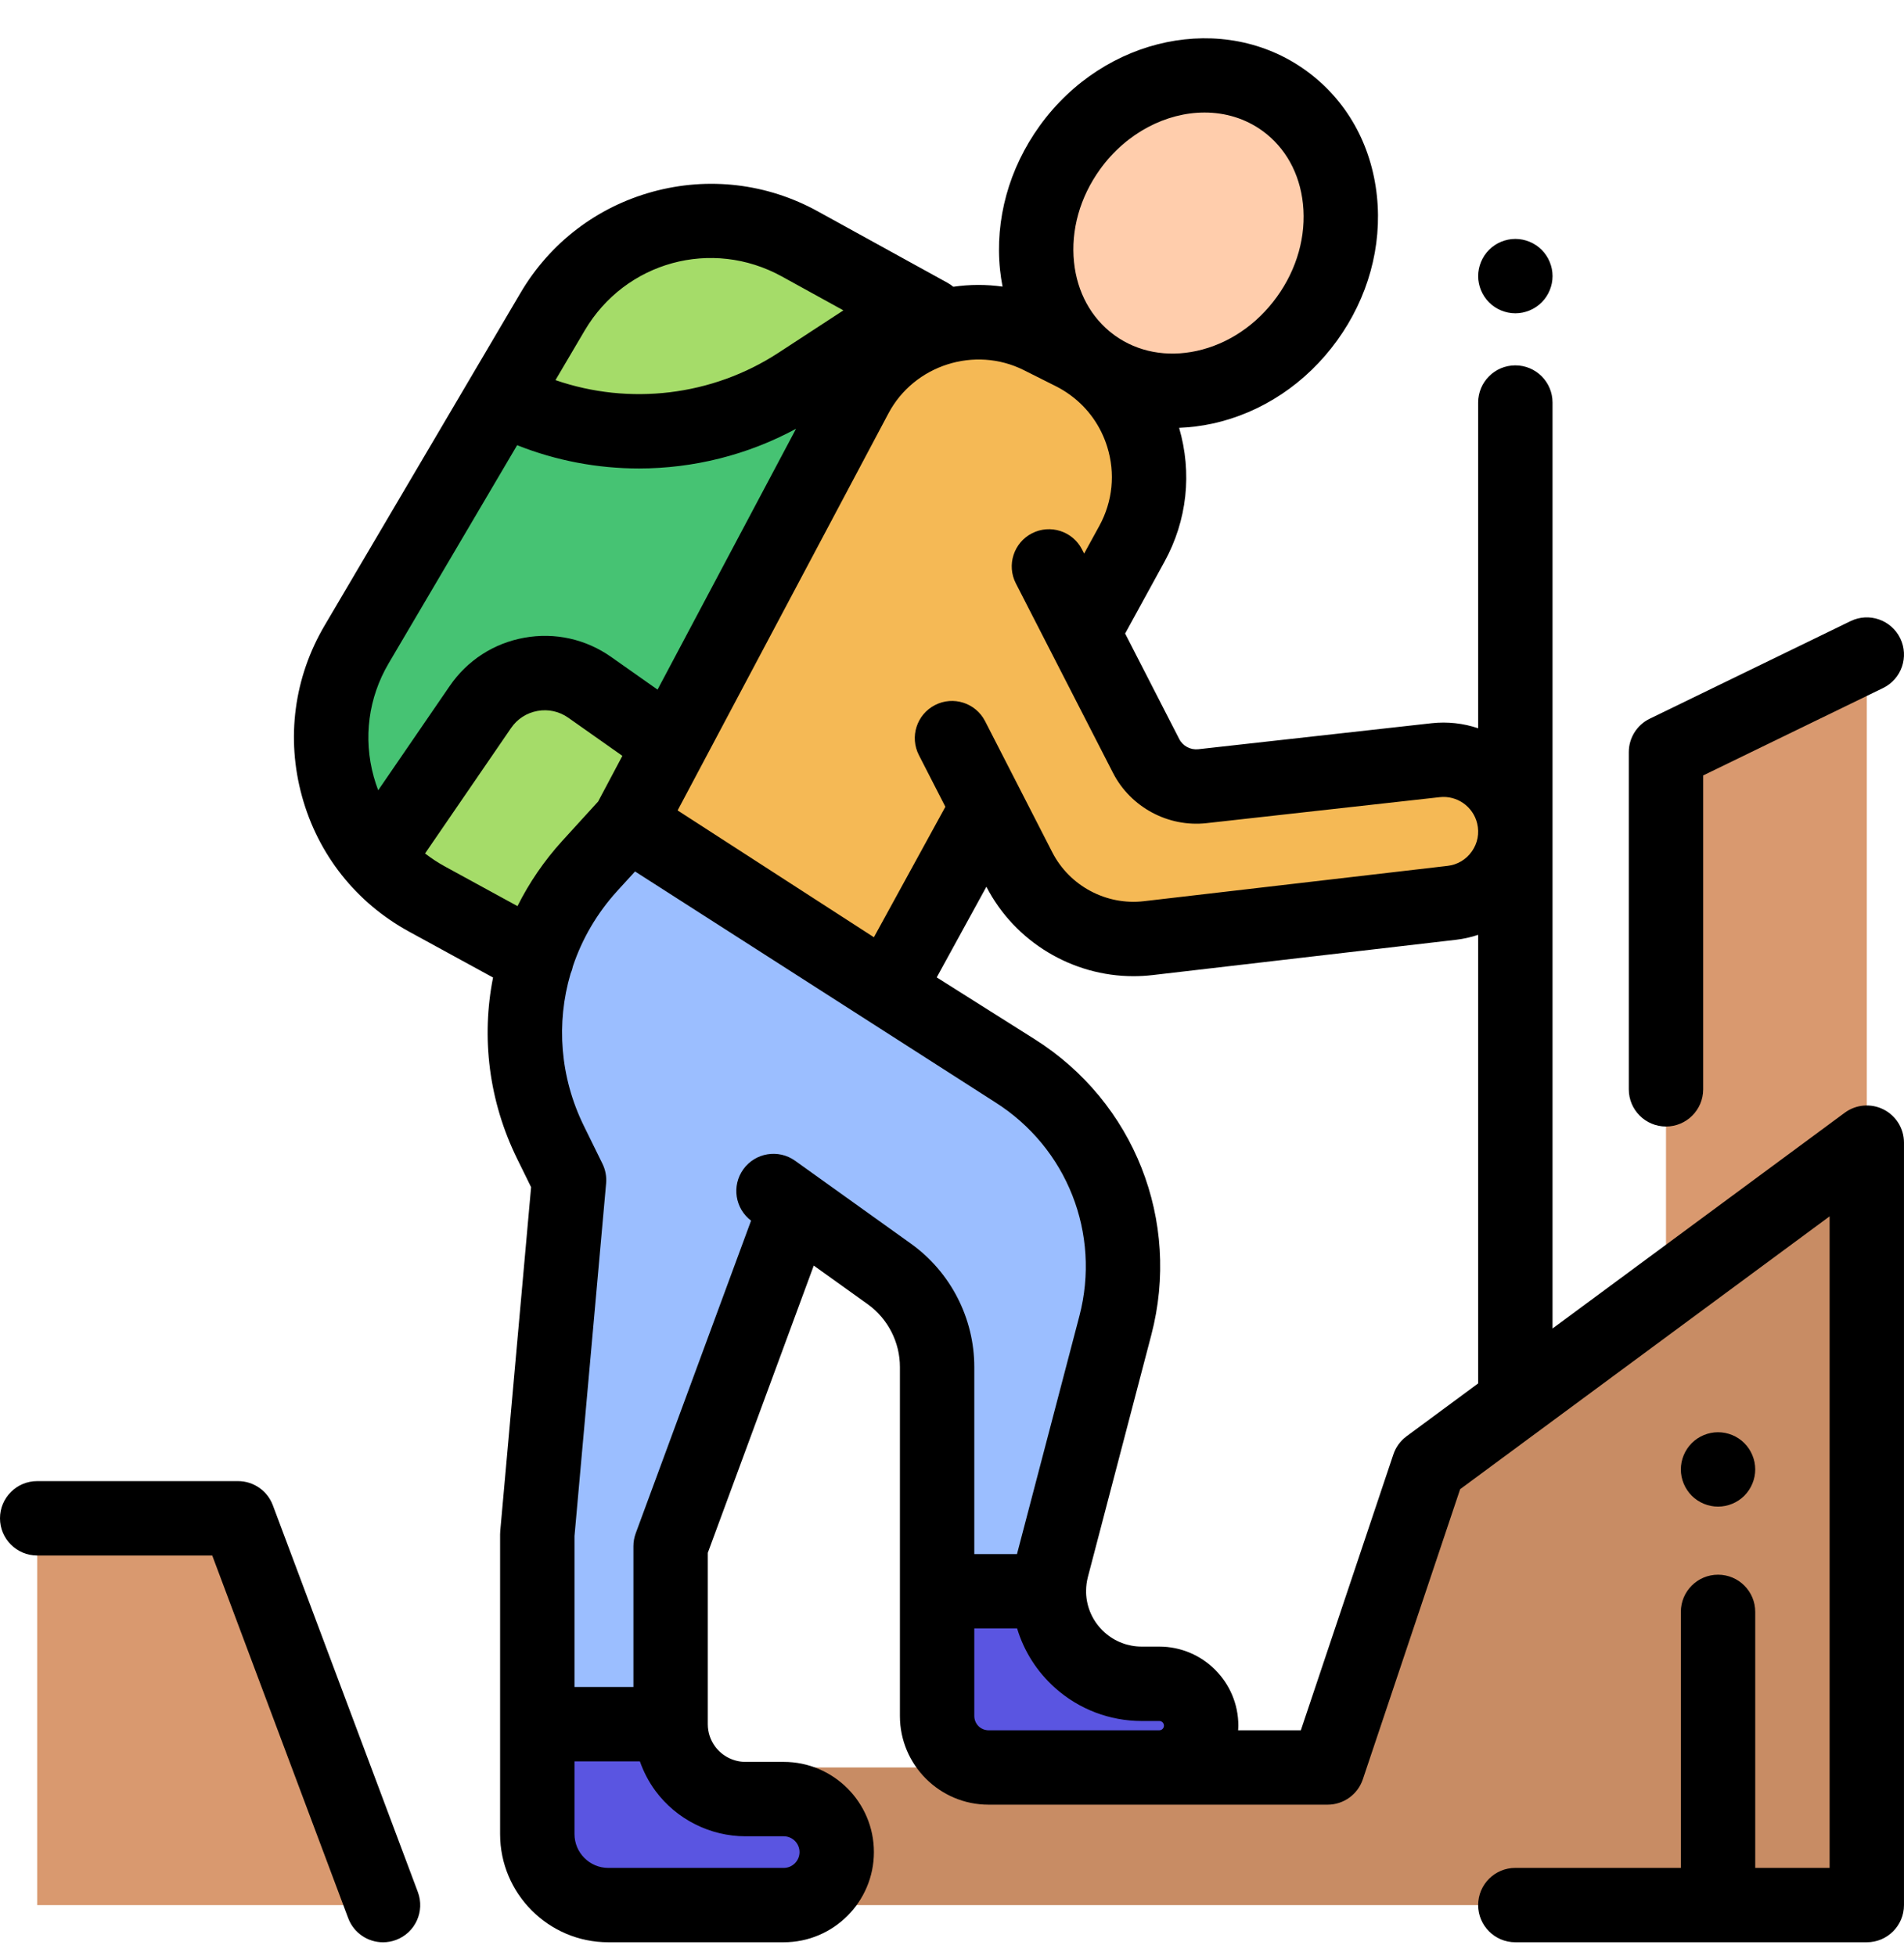 <svg width="111" height="114" viewBox="0 0 111 114" fill="none" xmlns="http://www.w3.org/2000/svg">
<path d="M76.193 18.583C79.274 14.321 78.68 8.63 74.866 5.872C71.052 3.115 65.461 4.334 62.38 8.596C59.299 12.858 59.893 18.549 63.707 21.307C67.522 24.064 73.112 22.845 76.193 18.583Z" fill="#FFCDAC"/>
<path d="M51.728 57.72L65.989 31.699C68.194 27.675 66.618 22.625 62.517 20.57L60.659 19.639C56.728 17.668 51.943 19.196 49.88 23.079L36.656 47.982L51.728 57.72Z" fill="#F5B955"/>
<path d="M97.125 43.845V75.252L108.832 66.608V38.157L97.125 43.845Z" fill="#D9996F"/>
<path d="M61.152 33.017L66.817 44.066C67.438 45.278 68.744 45.98 70.098 45.829L83.694 44.313C85.793 44.08 87.737 45.446 88.227 47.501C88.809 49.939 87.13 52.338 84.641 52.628L66.93 54.688C63.835 55.047 60.842 53.449 59.421 50.676L55.5 43.028L61.152 33.017Z" fill="#F5B955"/>
<path d="M32.455 103.03H77.397L83.286 85.469L108.832 66.608V111.052H35.463L32.455 103.03Z" fill="#C88C64"/>
<path d="M22.33 111.052L13.875 88.505H2.168V111.052H22.33Z" fill="#D9996F"/>
<path d="M36.657 47.981L34.388 50.47C30.383 54.862 29.474 61.258 32.095 66.593L33.176 68.793L31.324 89.441V103.03V106.913C31.324 109.199 33.177 111.052 35.463 111.052H45.69C47.396 111.052 48.779 109.669 48.779 107.962C48.779 106.256 47.396 104.873 45.69 104.873H43.464C42.08 104.873 40.778 104.217 39.953 103.105C39.396 102.353 39.095 101.441 39.095 100.505V90.131L46.392 70.356L45.094 69.427L51.842 74.258C53.594 75.512 54.633 77.534 54.633 79.688V100.031C54.633 101.687 55.975 103.03 57.632 103.03H67.587C68.933 103.03 70.025 101.938 70.025 100.591C70.025 99.244 68.933 98.152 67.587 98.152H66.559C65.231 98.152 63.95 97.663 62.958 96.779C61.441 95.426 60.811 93.337 61.326 91.371L65.022 77.267C66.517 71.566 64.145 65.554 59.161 62.409L46.087 54.159L36.657 47.981Z" fill="#9BBEFF"/>
<path d="M54.632 92.76V100.031C54.632 101.687 55.974 103.03 57.631 103.03H67.585C68.932 103.03 70.024 101.938 70.024 100.591C70.024 99.244 68.932 98.152 67.585 98.152H66.558C65.23 98.152 63.949 97.664 62.957 96.78C61.795 95.743 61.156 94.274 61.151 92.76H54.632Z" fill="#5A55E1"/>
<path d="M35.462 111.052H45.689C47.395 111.052 48.778 109.668 48.778 107.962C48.778 106.256 47.395 104.873 45.689 104.873H43.463C42.079 104.873 40.777 104.217 39.953 103.105C39.395 102.352 39.095 101.441 39.095 100.504H31.323V103.03V106.913C31.323 109.199 33.176 111.052 35.462 111.052Z" fill="#5A55E1"/>
<path d="M54.198 18.388L46.628 14.218C41.547 11.418 35.162 13.168 32.218 18.166L20.794 37.557C17.72 42.775 19.576 49.502 24.89 52.406L31.274 55.895L54.198 18.388Z" fill="#46C373"/>
<path d="M34.378 40.065C32.306 38.606 29.441 39.121 28.007 41.211L22.081 50.189C22.866 51.057 23.805 51.812 24.891 52.406L31.275 55.895L38.987 43.276L34.378 40.065Z" fill="#A5DC69"/>
<path d="M32.218 18.166L29.273 23.167C29.273 23.167 37.614 28.029 46.568 22.379L52.681 18.388L51.914 17.129L46.629 14.218C41.548 11.418 35.163 13.168 32.218 18.166Z" fill="#A5DC69"/>
<path d="M109.808 64.673C109.078 64.304 108.202 64.378 107.544 64.864L90.51 77.441V23.466C90.51 22.269 89.539 21.298 88.342 21.298C87.145 21.298 86.174 22.269 86.174 23.466V42.452C85.321 42.165 84.397 42.054 83.453 42.159L69.857 43.674C69.399 43.723 68.955 43.485 68.746 43.077L65.593 36.93L67.889 32.74C69.21 30.331 69.508 27.568 68.74 24.939C69.384 24.914 70.035 24.834 70.688 24.692C73.569 24.064 76.148 22.344 77.951 19.849C79.754 17.355 80.579 14.367 80.272 11.434C79.956 8.412 78.487 5.812 76.135 4.112C71.358 0.658 64.399 2.098 60.622 7.322C58.819 9.816 57.995 12.805 58.301 15.737C58.336 16.066 58.386 16.39 58.448 16.708C57.498 16.575 56.533 16.577 55.577 16.716C55.474 16.632 55.364 16.555 55.245 16.489L47.674 12.319C44.72 10.691 41.302 10.286 38.049 11.177C34.796 12.068 32.062 14.159 30.35 17.065L18.927 36.456C17.139 39.49 16.671 43.031 17.607 46.425C18.543 49.82 20.761 52.619 23.851 54.308L28.744 56.982C28.05 60.475 28.491 64.175 30.149 67.548L30.962 69.203L29.164 89.247C29.159 89.311 29.155 89.376 29.155 89.441V106.912C29.155 110.39 31.985 113.219 35.462 113.219H45.689C48.588 113.219 50.947 110.861 50.947 107.962C50.947 105.063 48.588 102.704 45.689 102.704H43.463C42.769 102.704 42.108 102.372 41.695 101.814C41.412 101.432 41.263 100.979 41.263 100.504V90.518L47.441 73.773L50.58 76.021C51.76 76.865 52.464 78.236 52.464 79.687V100.031C52.464 102.88 54.782 105.198 57.631 105.198H64.849H67.586H77.396C78.328 105.198 79.155 104.602 79.451 103.719L85.124 86.807L106.663 70.903V108.883H102.327V93.96C102.327 92.763 101.356 91.792 100.159 91.792C98.962 91.792 97.991 92.763 97.991 93.96V108.883H88.342C87.145 108.883 86.174 109.854 86.174 111.051C86.174 112.248 87.145 113.219 88.342 113.219H108.831C110.028 113.219 110.999 112.248 110.999 111.051V66.608C110.999 65.79 110.539 65.041 109.808 64.673ZM64.136 9.863C65.677 7.731 68.003 6.56 70.223 6.56C71.426 6.56 72.598 6.904 73.596 7.626C74.934 8.593 75.774 10.106 75.96 11.885C76.155 13.755 75.615 15.681 74.438 17.309C73.26 18.938 71.601 20.055 69.764 20.456C68.027 20.835 66.339 20.517 65.004 19.564C64.971 19.54 64.939 19.515 64.905 19.491C63.61 18.521 62.796 17.033 62.614 15.287C62.419 13.417 62.959 11.491 64.136 9.863ZM59.687 21.576L61.545 22.508C61.843 22.657 62.123 22.83 62.387 23.021C62.404 23.034 62.421 23.048 62.438 23.06C62.445 23.065 62.452 23.07 62.459 23.075C63.444 23.814 64.172 24.838 64.548 26.042C65.031 27.593 64.868 29.232 64.087 30.657L63.203 32.269L63.08 32.028C62.534 30.962 61.227 30.542 60.162 31.088C59.096 31.634 58.676 32.941 59.222 34.006L64.887 45.055C65.913 47.056 68.105 48.232 70.338 47.983L83.934 46.468C84.942 46.355 85.882 47.015 86.118 48.004C86.254 48.572 86.144 49.148 85.809 49.627C85.474 50.105 84.97 50.407 84.39 50.474L66.679 52.534C64.495 52.786 62.353 51.644 61.349 49.687L57.429 42.039C56.882 40.973 55.576 40.552 54.511 41.099C53.445 41.645 53.024 42.952 53.57 44.017L55.114 47.029L50.947 54.634L39.504 47.241L51.795 24.096C53.292 21.276 56.832 20.145 59.687 21.576ZM45.583 16.116L49.169 18.092L45.383 20.564C41.517 23.088 36.688 23.647 32.383 22.158L34.086 19.267C36.451 15.252 41.5 13.867 45.583 16.116ZM22.663 38.658L30.148 25.951C32.428 26.858 34.839 27.308 37.248 27.308C40.413 27.308 43.572 26.529 46.409 24.993L38.334 40.2L35.626 38.293C34.146 37.251 32.35 36.853 30.569 37.174C28.788 37.494 27.243 38.493 26.219 39.986L22.048 46.067C21.95 45.808 21.862 45.544 21.787 45.273C21.166 43.021 21.477 40.671 22.663 38.658ZM25.93 50.504C25.523 50.281 25.14 50.028 24.78 49.75L29.795 42.437C30.158 41.908 30.705 41.555 31.337 41.441C31.968 41.327 32.605 41.468 33.129 41.837L36.284 44.06L34.87 46.723L32.786 49.009C31.721 50.177 30.849 51.461 30.169 52.82L25.93 50.504ZM43.464 107.041H45.69C46.198 107.041 46.611 107.454 46.611 107.962C46.611 108.47 46.198 108.884 45.69 108.884H35.463C34.376 108.884 33.492 107.999 33.492 106.913V102.672H37.304C37.52 103.287 37.823 103.87 38.211 104.395C39.438 106.052 41.402 107.041 43.464 107.041ZM46.355 67.664C45.382 66.967 44.027 67.191 43.331 68.165C42.645 69.123 42.853 70.448 43.786 71.154L37.061 89.38C36.973 89.621 36.927 89.875 36.927 90.131V98.337H33.492V89.538L35.335 68.987C35.371 68.591 35.297 68.194 35.122 67.837L34.041 65.637C32.644 62.796 32.414 59.639 33.264 56.754C33.326 56.612 33.372 56.467 33.401 56.321C33.935 54.73 34.802 53.233 35.99 51.93L37.022 50.799L58.003 64.243C62.208 66.896 64.185 71.909 62.925 76.718L59.288 90.592H56.8V79.688C56.8 76.841 55.418 74.152 53.104 72.495L46.355 67.664ZM64.849 100.862H57.631C57.173 100.862 56.8 100.489 56.8 100.031V94.928H59.297C59.692 96.24 60.445 97.444 61.515 98.397C62.905 99.637 64.696 100.32 66.559 100.32H67.586C67.736 100.32 67.857 100.442 67.857 100.591C67.857 100.74 67.736 100.862 67.586 100.862H64.849ZM81.998 83.725C81.64 83.99 81.372 84.358 81.231 84.78L75.837 100.862H72.179C72.184 100.772 72.193 100.683 72.193 100.591C72.193 98.051 70.126 95.984 67.586 95.984H66.558C65.761 95.984 64.996 95.692 64.401 95.161C63.717 94.551 63.335 93.701 63.316 92.816C63.317 92.797 63.319 92.779 63.319 92.76C63.319 92.748 63.318 92.737 63.317 92.725C63.319 92.457 63.353 92.188 63.423 91.921L67.119 77.817C68.861 71.171 66.128 64.243 60.318 60.576L54.609 56.974L57.505 51.69C59.165 54.903 62.514 56.905 66.079 56.904C66.444 56.904 66.812 56.883 67.18 56.841L84.891 54.781C85.331 54.729 85.761 54.632 86.174 54.493V80.642L81.998 83.725Z" fill="black"/>
<path d="M88.343 18.263C88.913 18.263 89.472 18.031 89.875 17.627C90.279 17.224 90.511 16.665 90.511 16.095C90.511 15.525 90.279 14.965 89.875 14.562C89.472 14.159 88.913 13.927 88.343 13.927C87.772 13.927 87.213 14.159 86.81 14.562C86.407 14.966 86.175 15.525 86.175 16.095C86.175 16.665 86.407 17.224 86.81 17.627C87.213 18.031 87.772 18.263 88.343 18.263Z" fill="black"/>
<path d="M15.905 87.743C15.588 86.897 14.779 86.337 13.875 86.337H2.168C0.971 86.337 0 87.308 0 88.505C0 89.702 0.971 90.673 2.168 90.673H12.373L20.3 111.813C20.627 112.683 21.452 113.22 22.33 113.22C22.583 113.22 22.84 113.175 23.091 113.081C24.212 112.661 24.78 111.411 24.36 110.29L15.905 87.743Z" fill="black"/>
<path d="M97.124 65.667C98.321 65.667 99.292 64.696 99.292 63.499V45.202L109.778 40.107C110.856 39.584 111.304 38.287 110.781 37.21C110.258 36.133 108.96 35.684 107.884 36.207L96.177 41.895C95.43 42.258 94.956 43.015 94.956 43.845V63.498C94.956 64.696 95.927 65.667 97.124 65.667Z" fill="black"/>
<path d="M100.159 87.824C100.729 87.824 101.289 87.592 101.692 87.189C102.095 86.783 102.327 86.226 102.327 85.656C102.327 85.086 102.095 84.526 101.692 84.123C101.289 83.718 100.729 83.488 100.159 83.488C99.589 83.488 99.03 83.718 98.626 84.123C98.223 84.526 97.991 85.086 97.991 85.656C97.991 86.226 98.223 86.783 98.626 87.189C99.03 87.592 99.589 87.824 100.159 87.824Z" fill="black"/>
</svg>
